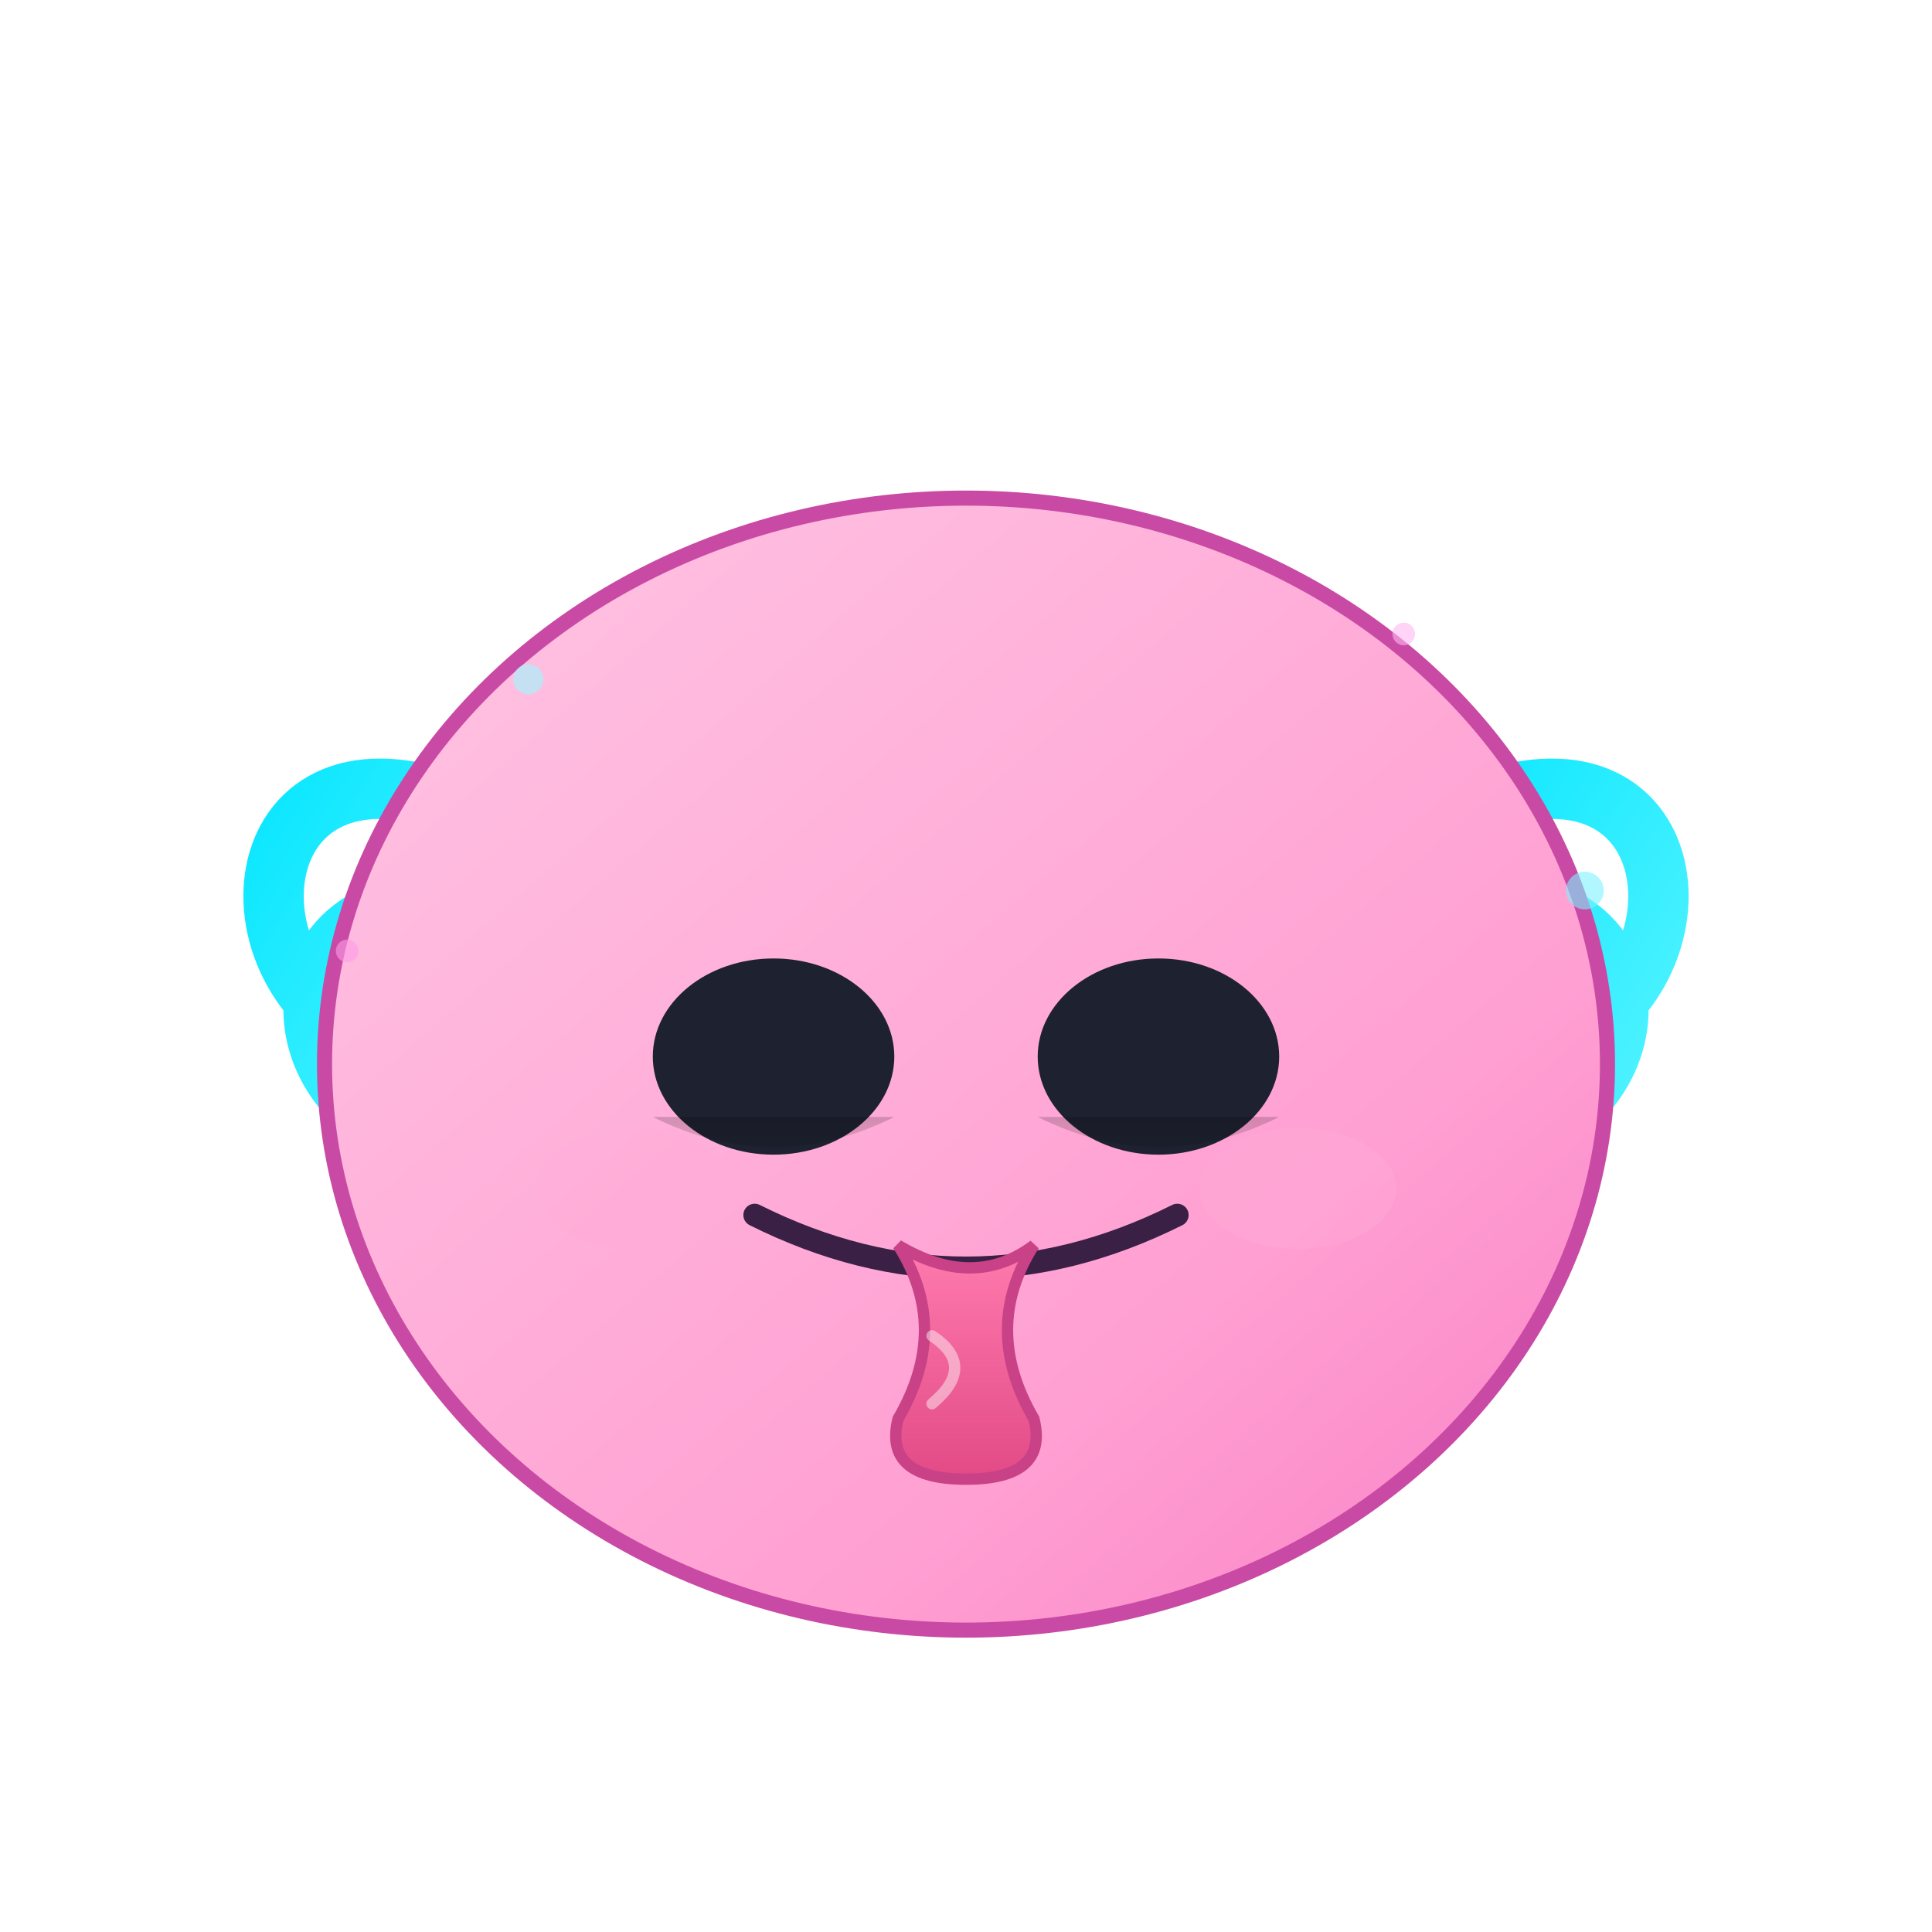 <?xml version="1.0" encoding="UTF-8"?>
<svg width="512" height="512" viewBox="0 0 512 512" xmlns="http://www.w3.org/2000/svg" role="img" aria-labelledby="title desc">
  <title>Axolotl Meme Logo — $AXO</title>
  <desc>Cartoon axolotl head with feathery gills, tired eyes (not red), and tongue out in neon style.</desc>

  <defs>
    <!-- Colors -->
    <linearGradient id="skinGrad" x1="0" y1="0" x2="1" y2="1">
      <stop offset="0%"  stop-color="#FFC6E4"/>
      <stop offset="70%" stop-color="#FF9FD2"/>
      <stop offset="100%" stop-color="#F97FC5"/>
    </linearGradient>

    <linearGradient id="tongueGrad" x1="0" y1="0" x2="0" y2="1">
      <stop offset="0%" stop-color="#FF7BAE"/>
      <stop offset="100%" stop-color="#E24A86"/>
    </linearGradient>

    <linearGradient id="gillGrad" x1="0" y1="0" x2="1" y2="1">
      <stop offset="0%"  stop-color="#00E5FF"/>
      <stop offset="100%" stop-color="#6AF7FF"/>
    </linearGradient>

    <!-- Soft inner shadow -->
    <filter id="softShade" x="-20%" y="-20%" width="140%" height="140%">
      <feGaussianBlur in="SourceAlpha" stdDeviation="6" result="blur"/>
      <feOffset dy="2" result="offset"/>
      <feComposite in="offset" in2="SourceAlpha" operator="arithmetic" k2="-1" k3="1" result="inner"/>
      <feColorMatrix type="matrix" values="0 0 0 0 0.20  0 0 0 0 0.10  0 0 0 0 0.20  0 0 0 0.6 0" result="shade"/>
      <feComposite in="SourceGraphic" in2="shade" operator="over"/>
    </filter>

    <!-- Neon glow for gills -->
    <filter id="neonGlow" x="-50%" y="-50%" width="200%" height="200%">
      <feGaussianBlur stdDeviation="6" result="blur"/>
      <feColorMatrix type="matrix" values="0 0 0 0 0  0 0 0 0 0.9  0 0 0 0 1  0 0 0 1 0" result="blueish"/>
      <feMerge>
        <feMergeNode in="blueish"/>
        <feMergeNode in="SourceGraphic"/>
      </feMerge>
    </filter>

    <!-- Subtle shadow under eyes -->
    <linearGradient id="bagGrad" x1="0" y1="0" x2="0" y2="1">
      <stop offset="0%"  stop-color="rgba(0,0,0,0.18)"/>
      <stop offset="100%" stop-color="rgba(0,0,0,0.04)"/>
    </linearGradient>
  </defs>

  <!-- Background transparent: keep empty for logo flexibility -->

  <!-- GILLS (left) -->
  <g filter="url(#neonGlow)">
    <path d="M110,210 C60,200 60,270 110,280
             M120,240 C70,235 70,300 125,305
             M135,270 C90,270 95,330 145,335"
          fill="none" stroke="url(#gillGrad)" stroke-width="16" stroke-linecap="round"/>
    <path d="M150,210 C105,190 95,235 135,245" fill="none" stroke="url(#gillGrad)" stroke-width="10" stroke-linecap="round"/>
  </g>

  <!-- GILLS (right) -->
  <g filter="url(#neonGlow)">
    <path d="M402,210 C452,200 452,270 402,280
             M392,240 C442,235 442,300 387,305
             M377,270 C422,270 417,330 367,335"
          fill="none" stroke="url(#gillGrad)" stroke-width="16" stroke-linecap="round"/>
    <path d="M362,210 C407,190 417,235 377,245" fill="none" stroke="url(#gillGrad)" stroke-width="10" stroke-linecap="round"/>
  </g>

  <!-- HEAD -->
  <g filter="url(#softShade)">
    <ellipse cx="256" cy="280" rx="170" ry="150" fill="url(#skinGrad)" stroke="#C94AA4" stroke-width="4"/>
  </g>

  <!-- EYES (tired, not red) -->
  <g>
    <!-- left eye -->
    <ellipse cx="205" cy="280" rx="32" ry="26" fill="#1E2230"/>
    <path d="M173,296 q32,16 64,0" fill="url(#bagGrad)"/>
    <!-- right eye -->
    <ellipse cx="307" cy="280" rx="32" ry="26" fill="#1E2230"/>
    <path d="M275,296 q32,16 64,0" fill="url(#bagGrad)"/>
  </g>

  <!-- MOUTH + TONGUE -->
  <g>
    <!-- gentle smile arc -->
    <path d="M200,322 Q256,350 312,322" fill="none" stroke="#392044" stroke-width="6" stroke-linecap="round"/>
    <!-- tongue -->
    <path d="M238,330
             q14,22 0,46
             q-4,16 18,16
             q22,0 18,-16
             q-14,-24 0,-46
             q-16,12 -36,0 z"
          fill="url(#tongueGrad)" stroke="#C94186" stroke-width="3"/>
    <!-- tongue highlight -->
    <path d="M247,354 q12,8 0,18" fill="none" stroke="rgba(255,255,255,0.45)" stroke-width="3" stroke-linecap="round"/>
  </g>

  <!-- CHEEKS (soft blush) -->
  <ellipse cx="168" cy="315" rx="26" ry="16" fill="#FFABD6" opacity="0.35"/>
  <ellipse cx="344" cy="315" rx="26" ry="16" fill="#FFABD6" opacity="0.35"/>

  <!-- Tiny sparkles for fun -->
  <g opacity="0.6">
    <circle cx="140" cy="180" r="4" fill="#9FF7FF"/>
    <circle cx="372" cy="168" r="3" fill="#FFB8F0"/>
    <circle cx="420" cy="236" r="5" fill="#7DF1FF"/>
    <circle cx="92"  cy="252" r="3" fill="#FF9BE7"/>
  </g>
</svg>
